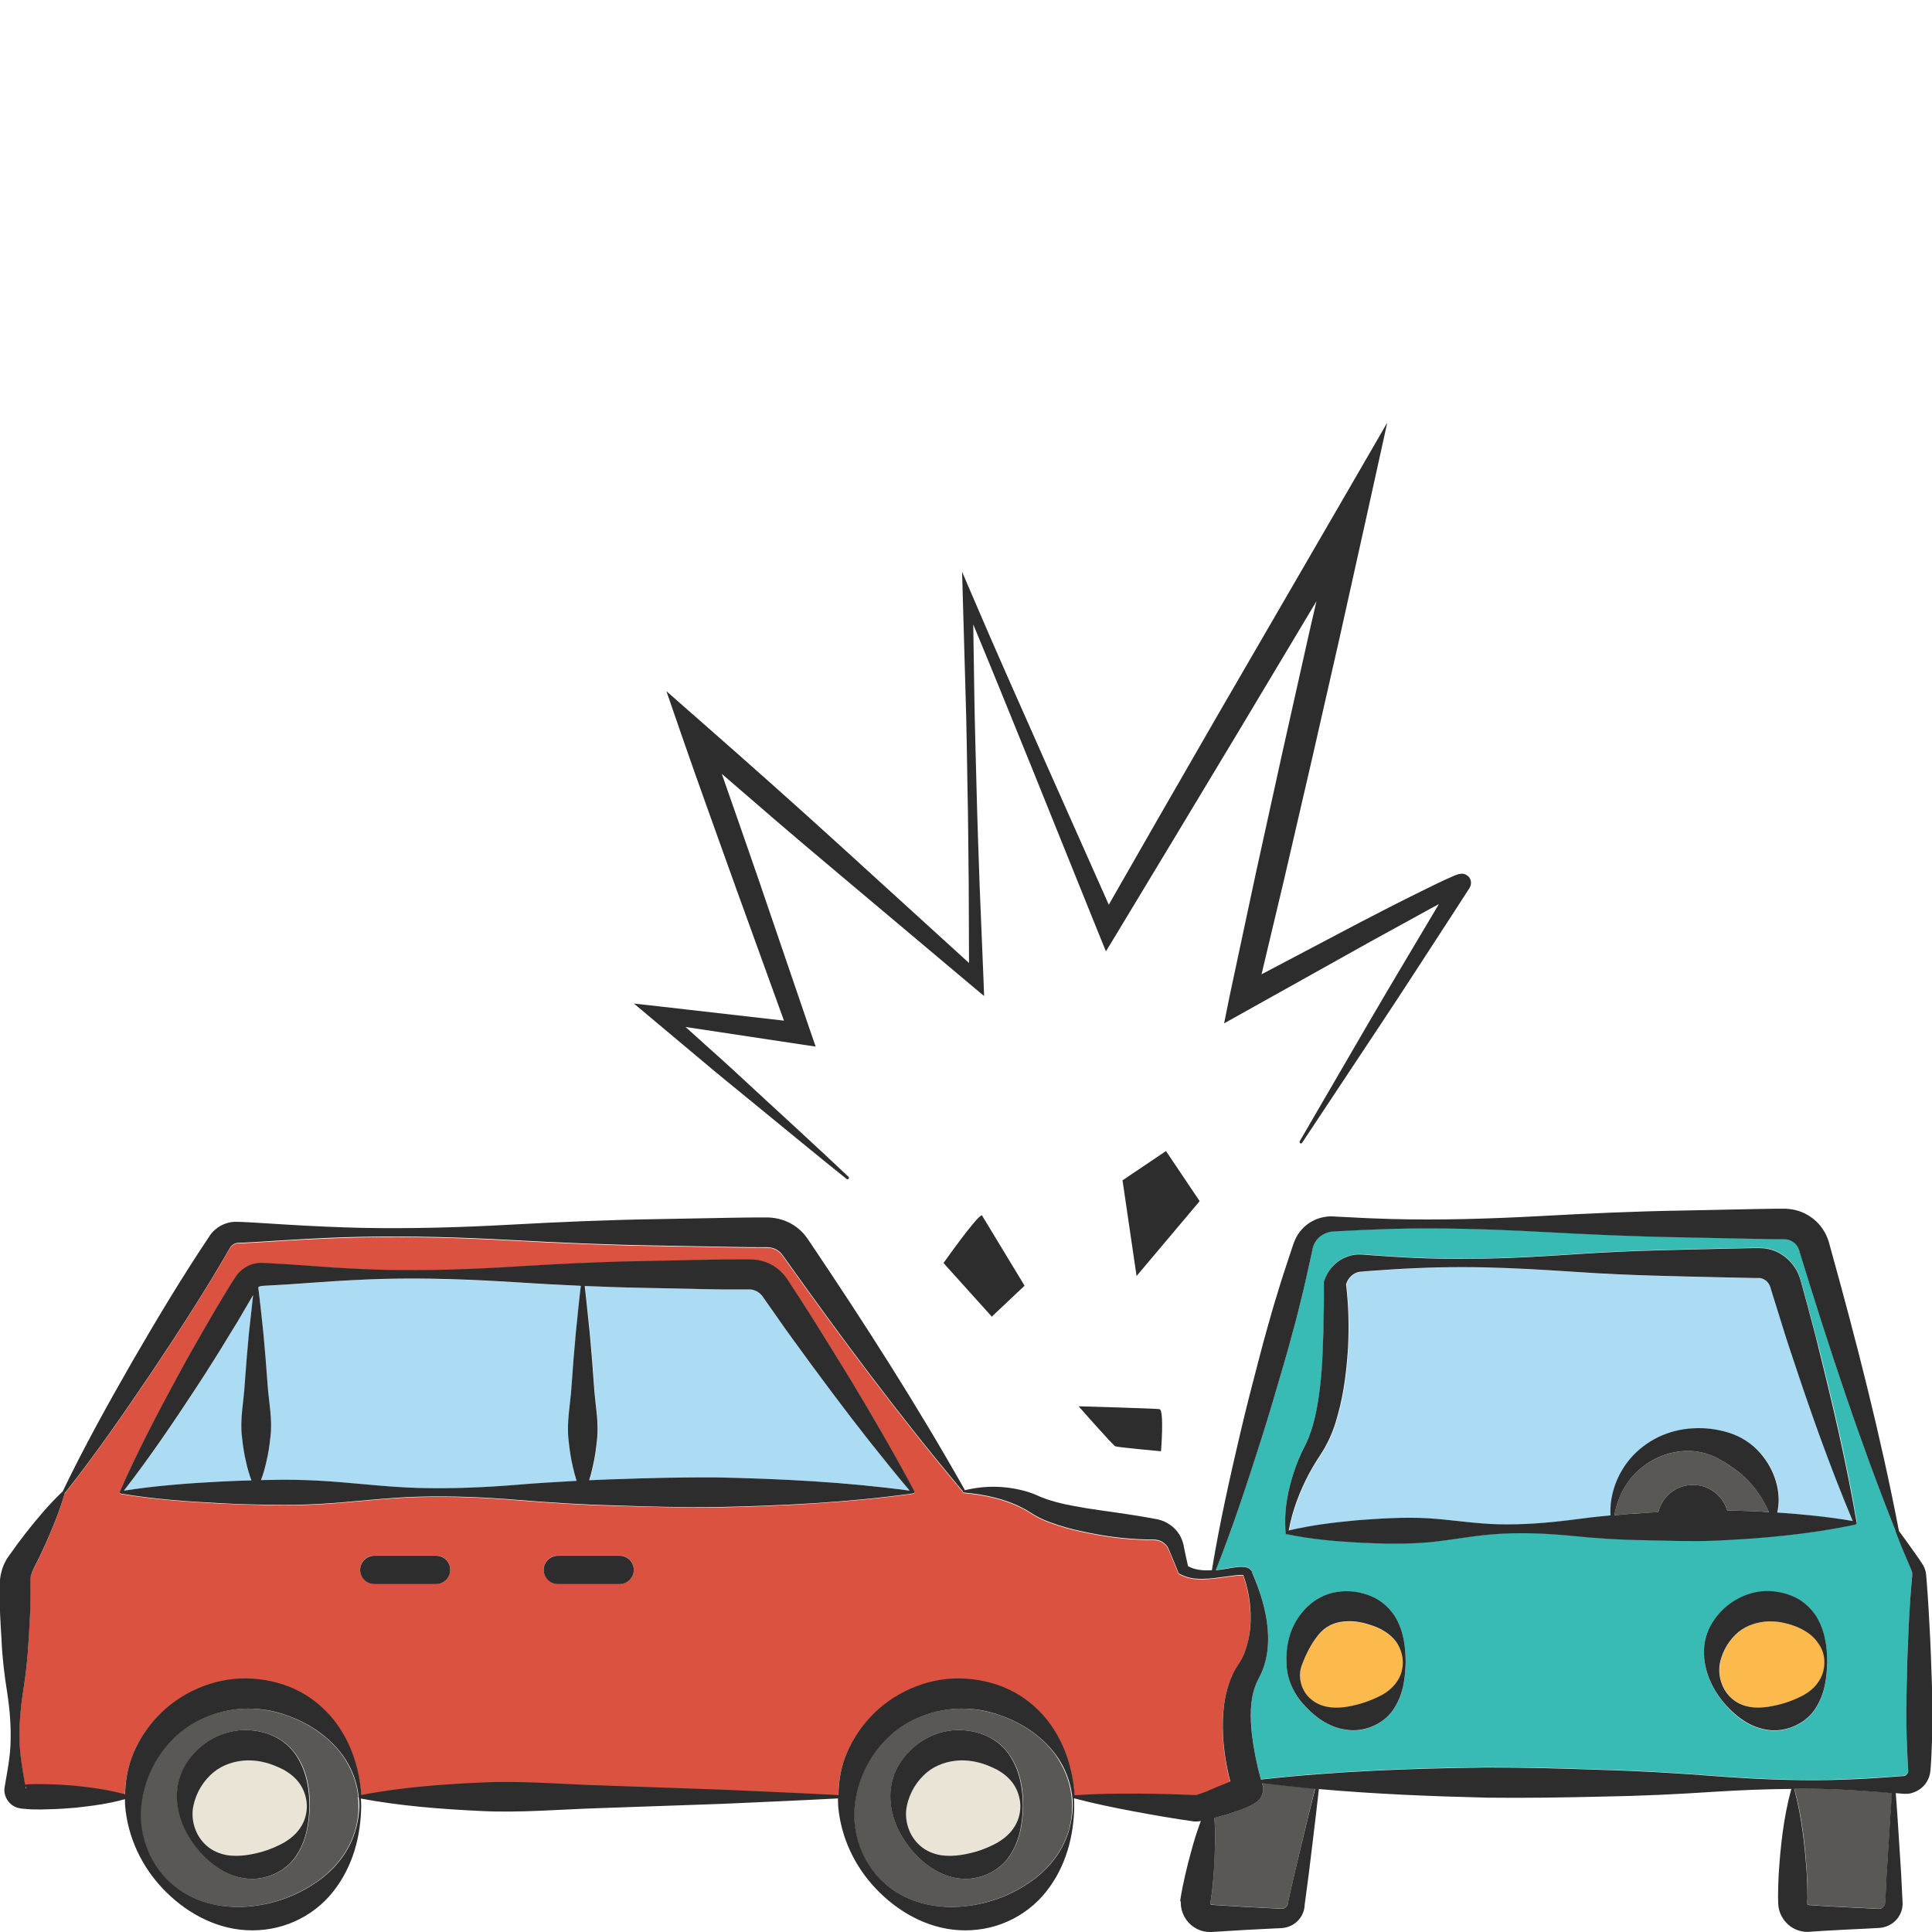 <?xml version="1.0" encoding="utf-8"?>
<!-- Generator: Adobe Illustrator 24.1.2, SVG Export Plug-In . SVG Version: 6.00 Build 0)  -->
<svg version="1.1" id="Layer_1" xmlns="http://www.w3.org/2000/svg" xmlns:xlink="http://www.w3.org/1999/xlink" x="0px" y="0px"
	 viewBox="0 0 128 128" style="enable-background:new 0 0 128 128;" xml:space="preserve">
<style type="text/css">
	.st0{fill:#ABDCF3;}
	.st1{fill:#595855;}
	.st2{fill:#D3B28D;}
	.st3{fill:#EAE4D6;}
	.st4{fill:#DB5240;}
	.st5{fill:#FCB94C;}
	.st6{fill:#38BBB5;}
	.st7{fill:#2D2D2D;}
</style>
<g>
	<path class="st0" d="M16.5,88.35c0.09-0.85,0.18-1.7,0.28-2.55c-0.15,0.26-0.3,0.51-0.45,0.77c-0.35,0.61-0.72,1.22-1.09,1.82
		c-0.74,1.21-1.49,2.4-2.26,3.59c-1.51,2.31-3.06,4.59-4.76,6.78c2.12-0.33,4.24-0.49,6.36-0.6c0.7-0.04,1.39-0.06,2.09-0.08
		c-0.15-0.4-0.26-0.8-0.35-1.19c-0.14-0.57-0.22-1.14-0.28-1.71c-0.14-1.14,0.11-2.28,0.19-3.42C16.3,90.62,16.39,89.49,16.5,88.35z
		"/>
	<path class="st0" d="M38.14,88.41c0.12-1.07,0.21-2.14,0.34-3.21c-1.51-0.07-3.01-0.15-4.52-0.25c-2.85-0.18-5.69-0.27-8.54-0.21
		c-1.42,0.04-2.85,0.11-4.27,0.22l-2.13,0.15l-1.07,0.06l-0.53,0.03c-0.11,0-0.12,0.01-0.15,0.02c-0.03,0.01-0.06,0.02-0.09,0.03
		c-0.03,0.01-0.04,0.04-0.07,0.05c0.13,1.01,0.22,2.03,0.34,3.04c0.11,1.14,0.21,2.28,0.28,3.42c0.08,1.14,0.33,2.28,0.19,3.42
		c-0.06,0.57-0.14,1.14-0.28,1.71c-0.09,0.39-0.2,0.79-0.35,1.18c0.19,0,0.38-0.01,0.57-0.01c1.09-0.03,2.19-0.01,3.28,0.05
		c2.19,0.12,4.37,0.42,6.56,0.48c2.19,0.06,4.37-0.03,6.56-0.21c1.31-0.11,2.63-0.2,3.94-0.26c-0.1-0.31-0.18-0.62-0.25-0.94
		c-0.14-0.58-0.22-1.17-0.28-1.75c-0.14-1.17,0.11-2.34,0.19-3.51C37.94,90.74,38.03,89.57,38.14,88.41z"/>
	<path class="st0" d="M52.63,88.84c-0.42-0.57-0.83-1.15-1.23-1.73l-0.61-0.87l-0.28-0.4c-0.06-0.07-0.13-0.14-0.2-0.19
		c-0.15-0.11-0.31-0.18-0.48-0.21c-0.04-0.01-0.09-0.01-0.13-0.01l-0.25,0l-0.53,0c-0.71,0-1.42,0-2.13-0.02l-4.27-0.09
		c-1.25-0.02-2.51-0.07-3.76-0.12c0.13,1.07,0.23,2.13,0.34,3.2c0.11,1.17,0.21,2.34,0.28,3.51c0.08,1.17,0.33,2.34,0.19,3.51
		c-0.06,0.58-0.14,1.17-0.28,1.75c-0.07,0.3-0.15,0.6-0.24,0.9c0.6-0.03,1.19-0.06,1.79-0.07c2.19-0.08,4.37-0.13,6.56-0.12
		c4.3,0.09,8.6,0.3,12.9,0.88c-1.78-2.12-3.49-4.29-5.14-6.5C54.29,91.13,53.45,89.99,52.63,88.84z"/>
	<path class="st1" d="M68.5,114.83c-0.73-0.55-1.53-0.94-2.35-1.22c-0.82-0.28-1.67-0.42-2.53-0.41c-1.7,0.03-3.4,0.63-4.69,1.81
		c-1.26,1.18-2.13,2.82-2.32,4.64c-0.19,1.82,0.5,3.77,1.9,5.05c0.7,0.63,1.54,1.1,2.42,1.35c0.89,0.26,1.8,0.32,2.68,0.27
		c1.76-0.13,3.43-0.74,4.89-1.82c0.72-0.55,1.38-1.25,1.83-2.09c0.46-0.83,0.71-1.79,0.7-2.76c-0.01-0.96-0.25-1.92-0.72-2.75
		C69.88,116.06,69.22,115.37,68.5,114.83z M66.92,122.92c-0.67,1.05-2.03,1.68-3.3,1.54c-1.3-0.13-2.35-0.92-3.09-1.75
		c-0.76-0.84-1.31-1.87-1.49-3.06c-0.08-0.59-0.06-1.23,0.13-1.83c0.18-0.6,0.52-1.17,0.95-1.65c0.86-0.96,2.17-1.59,3.51-1.55
		c0.66,0.02,1.32,0.17,1.91,0.47c0.59,0.29,1.07,0.75,1.41,1.27c0.69,1.07,0.84,2.23,0.84,3.29
		C67.76,120.71,67.62,121.87,66.92,122.92z"/>
	<path class="st2" d="M1.72,118.52c0.01-0.03,0.01-0.06,0.01-0.09c-0.01-0.03-0.02-0.06-0.04-0.09
		C1.7,118.41,1.71,118.51,1.72,118.52z"/>
	<path class="st3" d="M18.79,117.24c-0.83-0.43-1.62-0.64-2.43-0.62c-0.8,0.03-1.6,0.27-2.24,0.81c-0.62,0.54-1.12,1.3-1.31,2.22
		c-0.19,0.92,0.13,1.99,0.89,2.63c0.37,0.33,0.84,0.52,1.3,0.61c0.47,0.08,0.93,0.07,1.36,0c0.86-0.13,1.62-0.37,2.45-0.82
		c0.4-0.23,0.81-0.55,1.08-0.98c0.29-0.42,0.44-0.93,0.44-1.45c-0.01-0.52-0.16-1.03-0.45-1.44
		C19.6,117.78,19.19,117.47,18.79,117.24z"/>
	<path class="st3" d="M66.05,117.24c-0.83-0.43-1.62-0.64-2.43-0.62c-0.8,0.03-1.6,0.27-2.24,0.81c-0.62,0.54-1.12,1.3-1.31,2.22
		c-0.19,0.92,0.13,1.99,0.89,2.63c0.37,0.33,0.84,0.52,1.3,0.61c0.47,0.08,0.93,0.07,1.36,0c0.86-0.13,1.62-0.37,2.45-0.82
		c0.4-0.23,0.81-0.55,1.08-0.98c0.29-0.42,0.44-0.93,0.44-1.45c-0.01-0.52-0.16-1.03-0.45-1.44
		C66.86,117.78,66.46,117.47,66.05,117.24z"/>
	<path class="st2" d="M79.26,118.94c0.03,0,0.07,0,0.11,0l-0.08,0C79.27,118.94,79.27,118.94,79.26,118.94z"/>
	<path class="st4" d="M81.5,118.07c-0.26-1.01-0.43-2-0.48-3.05c-0.06-1.3,0.02-2.66,0.61-3.99c0.15-0.32,0.38-0.68,0.49-0.85
		c0.13-0.22,0.25-0.45,0.34-0.69c0.18-0.49,0.31-1.03,0.36-1.6c0.1-1.12-0.05-2.35-0.44-3.44l-0.01-0.06
		c-0.03-0.01-0.07-0.02-0.12-0.01c-0.16,0-0.34,0.02-0.52,0.04l-1.12,0.15c-0.38,0.04-0.77,0.08-1.18,0.07
		c-0.41-0.01-0.84-0.09-1.25-0.31l-0.1-0.05l-0.06-0.16l-0.39-0.95l-0.2-0.47c-0.07-0.15-0.11-0.22-0.19-0.31
		c-0.15-0.17-0.35-0.28-0.55-0.32c-0.11-0.02-0.17-0.03-0.32-0.03l-0.53-0.01c-1.4-0.04-2.79-0.23-4.18-0.54
		c-0.7-0.14-1.38-0.34-2.08-0.59c-0.35-0.13-0.69-0.27-1.04-0.48l-0.44-0.27c-0.13-0.09-0.27-0.15-0.41-0.23
		c-1.11-0.57-2.44-0.87-3.79-0.99c-0.01,0-0.02,0-0.02,0c0,0-0.01,0-0.01,0l-0.01,0c-0.05,0-0.08-0.05-0.08-0.09
		c-4.16-4.96-8.01-10.13-11.75-15.38l-0.18-0.25c-0.05-0.07-0.07-0.1-0.11-0.14c-0.07-0.08-0.16-0.15-0.25-0.21
		c-0.19-0.12-0.41-0.19-0.63-0.19c-0.77,0-1.62,0-2.42-0.02l-4.89-0.09c-3.26-0.05-6.51-0.19-9.77-0.37
		c-3.26-0.18-6.51-0.27-9.77-0.21c-1.63,0.04-3.26,0.11-4.89,0.21l-2.44,0.15l-0.61,0.03l-0.31,0.01c-0.09,0.01-0.11,0.01-0.16,0.03
		c-0.09,0.03-0.17,0.08-0.24,0.14c-0.03,0.03-0.06,0.06-0.09,0.1c-0.03,0.04-0.03,0.05-0.1,0.16c-1.62,2.8-3.38,5.52-5.18,8.21
		c-1.81,2.68-3.66,5.34-5.67,7.9c-0.01,0.01-0.03,0.02-0.04,0.02c0,0.01,0.01,0.01,0,0.02c-0.33,1.17-0.79,2.27-1.27,3.36
		c-0.24,0.54-0.5,1.07-0.77,1.6c-0.25,0.51-0.26,0.63-0.23,1.21c0.03,1.18-0.05,2.35-0.12,3.53c-0.05,1.18-0.19,2.35-0.38,3.53
		c-0.18,1.18-0.27,2.35-0.21,3.53c0.03,0.59,0.12,1.18,0.22,1.76l0.13,0.79l0.19-0.01c0.15-0.01,0.3-0.02,0.45-0.02
		c0.3-0.01,0.59,0,0.89,0.01c0.59,0.01,1.19,0.05,1.78,0.1c1.11,0.12,2.21,0.26,3.32,0.57c0.01-0.8,0.14-1.6,0.41-2.37
		c0.35-1.02,0.95-1.96,1.7-2.75c1.49-1.6,3.71-2.6,5.95-2.56c1.11,0.02,2.23,0.26,3.23,0.73c1,0.47,1.87,1.18,2.53,2.01
		c1.16,1.49,1.71,3.25,1.83,4.98c2.63-0.49,5.25-0.69,7.88-0.82c2.68-0.14,5.36,0.11,8.03,0.19l8.03,0.28
		c2.56,0.12,5.11,0.22,7.67,0.36c0.01-0.81,0.13-1.63,0.41-2.42c0.35-1.02,0.95-1.96,1.7-2.75c1.49-1.6,3.71-2.6,5.95-2.56
		c1.11,0.02,2.23,0.26,3.23,0.73c1,0.47,1.87,1.18,2.53,2.01c1.17,1.49,1.71,3.27,1.83,5c0,0,0,0,0,0c1.37-0.09,2.73-0.11,4.09-0.11
		c1.3,0.01,2.61,0.04,3.91,0.1c0,0,0,0,0.01,0l0.08-0.02l0.19-0.06l0.41-0.14l0.83-0.31C80.98,118.29,81.25,118.18,81.5,118.07z
		 M28.88,104.94h-4.07c-0.52,0-0.95-0.42-0.95-0.94c0-0.52,0.42-0.94,0.95-0.94h4.07c0.52,0,0.95,0.42,0.95,0.94
		C29.83,104.52,29.41,104.94,28.88,104.94z M41.04,104.94h-4.07c-0.52,0-0.95-0.42-0.95-0.94c0-0.52,0.42-0.94,0.95-0.94h4.07
		c0.52,0,0.95,0.42,0.95,0.94C41.99,104.52,41.57,104.94,41.04,104.94z M60.57,98.93c-0.01,0.01-0.01,0.02-0.02,0.03c0,0,0,0,0,0
		c0,0-0.01,0-0.01,0c-0.01,0.01-0.02,0.01-0.03,0.01c-4.37,0.6-8.75,0.82-13.12,0.91c-2.19,0.01-4.37-0.04-6.56-0.11
		c-2.19-0.05-4.37-0.19-6.56-0.37c-2.19-0.18-4.37-0.27-6.56-0.21c-2.19,0.06-4.37,0.36-6.56,0.48c-1.09,0.06-2.19,0.08-3.28,0.05
		c-1.09-0.02-2.19-0.05-3.28-0.1c-2.19-0.12-4.37-0.27-6.56-0.63c-0.01,0-0.01-0.01-0.02-0.01c-0.01,0-0.03,0-0.04-0.01
		c-0.04-0.03-0.05-0.07-0.03-0.11c1.14-2.61,2.45-5.11,3.8-7.6c0.67-1.24,1.37-2.47,2.08-3.69c0.35-0.62,0.71-1.22,1.08-1.82
		c0.19-0.3,0.36-0.61,0.56-0.9l0.16-0.25c0.08-0.12,0.17-0.23,0.28-0.33c0.21-0.2,0.46-0.36,0.74-0.46c0.14-0.05,0.28-0.08,0.43-0.1
		c0.14-0.02,0.32-0.02,0.38-0.01l0.53,0.03l1.07,0.06l2.13,0.15c1.42,0.1,2.85,0.18,4.27,0.22c2.85,0.07,5.69-0.03,8.54-0.21
		c2.85-0.19,5.69-0.32,8.54-0.37l4.27-0.09c0.71-0.02,1.42-0.02,2.13-0.02l0.53,0l0.29,0c0.13,0,0.27,0.01,0.4,0.03
		c0.53,0.08,1.04,0.3,1.44,0.64c0.2,0.17,0.38,0.36,0.53,0.57l0.17,0.26l0.14,0.22L53,86.06c0.39,0.59,0.77,1.19,1.14,1.79
		c0.76,1.19,1.5,2.4,2.23,3.61c1.47,2.42,2.88,4.87,4.21,7.38C60.6,98.87,60.59,98.9,60.57,98.93z"/>
	<path class="st5" d="M91.51,107.97c-0.37-0.2-0.75-0.32-1.11-0.41c-0.36-0.1-0.71-0.14-1.07-0.13c-0.7,0.02-1.3,0.19-1.83,0.73
		c-0.5,0.53-0.94,1.31-1.24,2.16c-0.31,0.77-0.05,1.77,0.65,2.32c0.7,0.58,1.68,0.58,2.43,0.44c0.76-0.14,1.43-0.36,2.19-0.75
		c0.37-0.2,0.74-0.49,1-0.87c0.27-0.38,0.41-0.85,0.41-1.31c-0.01-0.47-0.15-0.94-0.42-1.31C92.26,108.44,91.88,108.17,91.51,107.97
		z"/>
	<path class="st6" d="M126.3,103.22c-0.24-0.58-0.48-1.17-0.71-1.76c-0.01-0.02,0-0.03,0-0.05c-2.38-5.97-4.38-12.04-6.26-18.15
		l-0.09-0.29c-0.03-0.09-0.06-0.22-0.07-0.23c-0.03-0.08-0.08-0.18-0.14-0.26c-0.12-0.16-0.3-0.29-0.5-0.35
		c-0.1-0.03-0.2-0.05-0.31-0.05l-0.58,0l-1.22-0.02l-4.86-0.1c-3.24-0.05-6.49-0.2-9.73-0.38c-3.24-0.17-6.49-0.27-9.73-0.18
		c-0.81,0.03-1.62,0.05-2.43,0.1l-1.22,0.06c-0.38,0.01-0.63,0.11-0.89,0.27c-0.25,0.17-0.43,0.4-0.53,0.66
		c-0.03,0.07-0.04,0.12-0.06,0.19l-0.06,0.3l-0.13,0.59c-0.18,0.78-0.34,1.57-0.54,2.35c-0.19,0.78-0.38,1.56-0.6,2.33
		c-0.2,0.78-0.42,1.55-0.65,2.32c-0.44,1.54-0.9,3.08-1.38,4.61c-0.94,2.96-1.91,5.92-3.06,8.83c0.36-0.03,0.72-0.1,1.09-0.16
		c0.19-0.03,0.38-0.06,0.6-0.06c0.11,0,0.23,0,0.39,0.05c0.07,0.02,0.18,0.08,0.26,0.18c0.05,0.07,0.08,0.14,0.09,0.21
		c0.5,1.16,0.89,2.36,1.01,3.66c0.05,0.65,0.04,1.34-0.12,2.01c-0.08,0.34-0.19,0.68-0.34,1c-0.19,0.37-0.27,0.52-0.36,0.77
		c-0.34,0.94-0.34,2.08-0.23,3.2c0.12,1,0.33,2.05,0.6,3.01c5-0.56,10-0.74,15-0.8c2.53,0,5.06,0.07,7.59,0.16
		c2.53,0.07,5.06,0.22,7.59,0.42c2.53,0.19,5.06,0.3,7.59,0.25c1.27-0.03,2.53-0.1,3.8-0.19l0.95-0.07c0.1-0.01,0.1-0.01,0.14-0.02
		c0.03-0.01,0.06-0.03,0.08-0.04c0.05-0.03,0.09-0.08,0.11-0.13c0.03-0.05,0.04-0.1,0.04-0.15c0-0.02,0-0.05-0.01-0.07l-0.01-0.23
		c-0.02-0.31-0.04-0.63-0.05-0.94c-0.06-1.25-0.07-2.51-0.05-3.76c0.02-1.25,0.05-2.51,0.11-3.76c0.06-1.25,0.13-2.51,0.23-3.76
		l0.04-0.45c0.01-0.1,0-0.2-0.03-0.3C126.57,103.82,126.42,103.49,126.3,103.22z M92.39,113.15c-0.6,0.99-1.84,1.6-3.02,1.48
		c-1.19-0.11-2.17-0.81-2.88-1.56c-0.72-0.76-1.24-1.75-1.26-2.89c-0.03-1.05,0.17-2.16,0.88-3.14c0.34-0.49,0.82-0.93,1.41-1.22
		c0.58-0.3,1.24-0.42,1.85-0.39c0.61,0.03,1.22,0.18,1.76,0.47c0.54,0.28,0.97,0.72,1.28,1.21c0.61,1,0.71,2.07,0.72,3.04
		C93.1,111.1,93.01,112.16,92.39,113.15z M120.29,113.19c-0.62,0.99-1.89,1.59-3.08,1.45c-1.22-0.13-2.19-0.88-2.87-1.66
		c-0.7-0.79-1.22-1.73-1.4-2.84c-0.08-0.55-0.07-1.15,0.1-1.71c0.17-0.57,0.48-1.09,0.88-1.54c0.8-0.9,2.03-1.5,3.29-1.46
		c0.62,0.02,1.24,0.17,1.79,0.45c0.55,0.28,1,0.71,1.31,1.2c0.63,1.01,0.74,2.09,0.75,3.07
		C121.04,111.11,120.93,112.19,120.29,113.19z M122.94,100.98C122.94,100.98,122.94,100.98,122.94,100.98
		c-0.01,0-0.01,0.01-0.01,0.01c-3.13,0.66-6.26,0.92-9.4,1.07c-1.57,0.06-3.14,0.01-4.71-0.04c-1.57-0.02-3.14-0.14-4.72-0.29
		c-1.57-0.15-3.14-0.22-4.71-0.13c-1.57,0.08-3.13,0.41-4.7,0.56c-1.57,0.14-3.14,0.1-4.71,0.02c-1.56-0.09-3.12-0.22-4.68-0.55
		c-0.01,0-0.02,0.01-0.03,0.01c-0.04-0.01-0.07-0.04-0.08-0.08c-0.15-1.46,0.13-2.94,0.64-4.33c0.12-0.35,0.27-0.69,0.42-1.03
		l0.25-0.5c0.07-0.15,0.14-0.28,0.2-0.44c0.24-0.6,0.4-1.25,0.54-1.91c0.25-1.33,0.37-2.71,0.41-4.1c0.02-0.69,0.05-1.39,0.05-2.09
		c0.02-0.69,0.01-1.4,0.02-2.08l0-0.19l0.03-0.08c0.22-0.64,0.69-1.2,1.31-1.49c0.31-0.14,0.65-0.23,0.98-0.23
		c0.19,0,0.28,0.01,0.41,0.02l0.37,0.03c1,0.07,1.99,0.14,2.99,0.18c1.99,0.09,3.98,0.09,5.97,0.01c1.99-0.07,3.98-0.22,5.97-0.34
		c1.99-0.12,3.98-0.17,5.97-0.22l2.99-0.07l1.49-0.03l0.37,0c0.2,0,0.4,0.02,0.59,0.06c0.39,0.08,0.75,0.25,1.06,0.48
		c0.31,0.23,0.57,0.52,0.76,0.84c0.2,0.31,0.32,0.73,0.37,0.92l0.39,1.43c0.26,0.95,0.52,1.9,0.76,2.86
		c0.97,3.83,1.87,7.68,2.53,11.59C123.03,100.92,122.99,100.97,122.94,100.98z"/>
	<path class="st0" d="M117.84,86.96l-0.44-1.41c-0.09-0.29-0.1-0.35-0.17-0.46c-0.06-0.1-0.14-0.19-0.23-0.26
		c-0.09-0.07-0.19-0.11-0.29-0.13c-0.05-0.01-0.1-0.01-0.15-0.02l-0.37,0l-1.49-0.03l-2.99-0.07c-1.99-0.05-3.98-0.1-5.97-0.22
		c-1.99-0.12-3.98-0.27-5.97-0.34c-1.99-0.07-3.98-0.08-5.97,0.01c-1,0.04-1.99,0.11-2.99,0.18l-0.37,0.03
		c-0.12,0.01-0.27,0.02-0.33,0.03c-0.16,0.03-0.31,0.09-0.44,0.18c-0.22,0.16-0.38,0.38-0.46,0.64c0.17,1.42,0.2,2.82,0.13,4.23
		c-0.1,1.45-0.25,2.91-0.66,4.36c-0.19,0.72-0.45,1.44-0.82,2.13c-0.09,0.17-0.2,0.34-0.3,0.51l-0.28,0.43
		c-0.18,0.29-0.36,0.58-0.52,0.89c-0.62,1.17-1.11,2.44-1.35,3.77c1.51-0.36,3.03-0.54,4.55-0.68c1.57-0.13,3.14-0.23,4.71-0.13
		c1.57,0.09,3.15,0.37,4.72,0.4c1.57,0.03,3.14-0.09,4.71-0.29c0.88-0.12,1.75-0.22,2.63-0.3c-0.07-1.33,0.41-2.73,1.34-3.8
		c0.5-0.57,1.13-1.05,1.83-1.39c0.71-0.34,1.49-0.53,2.29-0.58c0.8-0.05,1.62,0.05,2.41,0.3c0.78,0.26,1.5,0.73,2.05,1.34
		c0.97,1.09,1.42,2.61,1.13,3.94c1.67,0.11,3.35,0.29,5.03,0.57c-1.52-3.62-2.81-7.3-4.04-11C118.42,88.85,118.14,87.9,117.84,86.96
		z"/>
	<path class="st1" d="M83.64,118.22l0.05,0.17l0,0.14c0,0.17-0.05,0.35-0.13,0.5c-0.05,0.08-0.08,0.12-0.13,0.18l-0.07,0.08
		l-0.04,0.03l-0.08,0.06c-0.09,0.07-0.15,0.11-0.21,0.14c-0.11,0.07-0.2,0.11-0.29,0.15c-0.17,0.08-0.33,0.14-0.48,0.2
		c-0.31,0.12-0.61,0.22-0.92,0.31c-0.29,0.09-0.58,0.18-0.88,0.25c0.01,0.2,0.02,0.4,0.03,0.6c0.02,0.58,0.01,1.16-0.01,1.74
		c-0.02,0.58-0.06,1.15-0.1,1.73c-0.04,0.54-0.11,1.08-0.19,1.61c0,0.01,0,0.01,0,0.02c0.01,0.02,0.02,0.03,0.03,0.04
		c-0.05,0.01,0.22,0.03,0.36,0.04l1.97,0.12l1.97,0.1c0.41,0.02,0.45,0.04,0.59-0.03c0.12-0.06,0.21-0.19,0.23-0.34l0.01-0.1
		c0.3-1.34,0.61-2.67,0.93-4c0.28-1.16,0.56-2.31,0.84-3.47c-1.17-0.11-2.35-0.23-3.52-0.38C83.62,118.16,83.63,118.19,83.64,118.22
		z"/>
	<path class="st1" d="M115.29,97.6c-0.45-0.36-0.92-0.68-1.43-0.95c-0.51-0.28-1.09-0.46-1.69-0.51c-1.2-0.08-2.47,0.31-3.45,1.13
		c-0.93,0.75-1.56,1.87-1.76,3.12c0.61-0.05,1.21-0.11,1.82-0.14c0.36-0.02,0.73-0.04,1.09-0.07c0.25-1.03,1.18-1.8,2.3-1.8
		c1.08,0,1.98,0.72,2.26,1.69c0.92,0.02,1.84,0.05,2.77,0.1C116.7,99.08,116.07,98.23,115.29,97.6z"/>
	<path class="st1" d="M121.31,118.53c-0.81-0.03-1.62-0.03-2.43-0.03c0.52,1.9,0.72,3.81,0.84,5.71c0.02,0.48,0.04,0.96,0.04,1.44
		l-0.01,0.36c0,0.09,0,0.05,0,0.06l0,0.01c0,0.01-0.01,0.04,0.01,0.06c0,0.01,0.01,0.03,0.02,0.04c0.02,0.01-0.01,0.02,0.16,0.03
		l0.73,0.05l1.45,0.08l1.45,0.07l0.73,0.04c0.15,0.01,0.17,0.01,0.22,0.01c0.05,0,0.09-0.02,0.14-0.04
		c0.09-0.04,0.17-0.12,0.21-0.22c0.02-0.06,0.03-0.07,0.04-0.19l0.02-0.36l0.07-1.44c0.12-1.81,0.22-3.62,0.36-5.43l-0.24-0.02
		C123.84,118.66,122.58,118.58,121.31,118.53z"/>
	<path class="st1" d="M23.71,119.02c0-0.01,0.02-0.01,0.02-0.02c-0.09-0.74-0.31-1.46-0.67-2.1c-0.45-0.84-1.11-1.53-1.84-2.07
		c-0.73-0.55-1.53-0.94-2.35-1.22c-0.82-0.28-1.67-0.42-2.53-0.41c-1.7,0.03-3.4,0.63-4.69,1.81c-1.26,1.18-2.13,2.82-2.32,4.64
		c-0.19,1.82,0.5,3.77,1.9,5.05c0.7,0.63,1.54,1.1,2.42,1.35c0.89,0.26,1.8,0.32,2.68,0.27c1.76-0.13,3.43-0.74,4.89-1.82
		c0.72-0.55,1.38-1.25,1.83-2.09c0.46-0.83,0.71-1.79,0.7-2.76c0-0.18-0.02-0.36-0.04-0.55C23.72,119.08,23.71,119.06,23.71,119.02z
		 M19.66,122.92c-0.67,1.05-2.03,1.68-3.3,1.54c-1.3-0.13-2.35-0.92-3.09-1.75c-0.76-0.84-1.31-1.87-1.49-3.06
		c-0.08-0.59-0.06-1.23,0.13-1.83c0.18-0.6,0.52-1.17,0.95-1.65c0.86-0.96,2.17-1.59,3.51-1.55c0.66,0.02,1.32,0.17,1.91,0.47
		c0.59,0.29,1.07,0.75,1.41,1.27c0.69,1.07,0.84,2.23,0.84,3.29C20.49,120.71,20.35,121.87,19.66,122.92z"/>
	<path class="st5" d="M119.42,107.95c-0.38-0.2-0.76-0.31-1.12-0.41c-0.36-0.09-0.72-0.14-1.09-0.12c-0.72,0.03-1.43,0.23-2.02,0.71
		c-0.56,0.49-1.03,1.16-1.21,2c-0.19,0.84,0.1,1.83,0.8,2.42c0.34,0.3,0.78,0.47,1.2,0.54c0.43,0.07,0.85,0.04,1.24-0.02
		c0.78-0.13,1.46-0.34,2.23-0.73c0.37-0.2,0.75-0.49,1.02-0.88c0.27-0.38,0.42-0.86,0.42-1.33c-0.01-0.47-0.16-0.95-0.43-1.32
		C120.18,108.42,119.8,108.14,119.42,107.95z"/>
	<path class="st7" d="M56.38,91.45c-0.73-1.21-1.48-2.41-2.23-3.61c-0.37-0.6-0.75-1.19-1.14-1.79l-0.58-0.89l-0.14-0.22l-0.17-0.26
		c-0.15-0.21-0.33-0.4-0.53-0.57c-0.4-0.34-0.91-0.56-1.44-0.64c-0.13-0.02-0.27-0.03-0.4-0.03l-0.29,0l-0.53,0
		c-0.71,0-1.42,0-2.13,0.02l-4.27,0.09c-2.85,0.05-5.69,0.19-8.54,0.37c-2.85,0.18-5.69,0.27-8.54,0.21
		c-1.42-0.04-2.85-0.11-4.27-0.22l-2.13-0.15l-1.07-0.06l-0.53-0.03c-0.06-0.01-0.24-0.01-0.38,0.01c-0.15,0.02-0.29,0.05-0.43,0.1
		c-0.28,0.1-0.53,0.26-0.74,0.46c-0.11,0.1-0.2,0.21-0.28,0.33l-0.16,0.25c-0.2,0.29-0.37,0.6-0.56,0.9
		c-0.37,0.6-0.73,1.21-1.08,1.82c-0.71,1.22-1.41,2.45-2.08,3.69c-1.35,2.49-2.66,4.99-3.8,7.6c-0.02,0.04-0.01,0.09,0.03,0.11
		c0.01,0.01,0.03,0.01,0.04,0.01c0.01,0,0.01,0.01,0.02,0.01c2.19,0.36,4.37,0.52,6.56,0.63c1.09,0.06,2.19,0.09,3.28,0.1
		c1.09,0.03,2.19,0.01,3.28-0.05c2.19-0.12,4.37-0.42,6.56-0.48c2.19-0.06,4.37,0.03,6.56,0.21c2.19,0.18,4.37,0.32,6.56,0.37
		c2.19,0.08,4.37,0.13,6.56,0.11c4.37-0.09,8.75-0.3,13.12-0.91c0.01,0,0.02-0.01,0.03-0.01c0,0,0.01,0,0.01,0c0,0,0,0,0,0
		c0.01-0.01,0.01-0.02,0.02-0.03c0.02-0.03,0.03-0.06,0.01-0.1C59.26,96.32,57.84,93.87,56.38,91.45z M16.03,95.18
		c0.06,0.57,0.14,1.14,0.28,1.71c0.09,0.4,0.2,0.8,0.35,1.19c-0.7,0.02-1.39,0.04-2.09,0.08c-2.12,0.11-4.24,0.27-6.36,0.6
		c1.7-2.19,3.25-4.48,4.76-6.78c0.77-1.18,1.53-2.38,2.26-3.59c0.38-0.6,0.74-1.21,1.09-1.82c0.15-0.26,0.3-0.51,0.45-0.77
		c-0.1,0.85-0.18,1.7-0.28,2.55c-0.11,1.14-0.2,2.28-0.28,3.42C16.14,92.9,15.89,94.04,16.03,95.18z M37.67,95.42
		c0.06,0.58,0.14,1.17,0.28,1.75c0.07,0.31,0.15,0.62,0.25,0.94c-1.31,0.07-2.63,0.15-3.94,0.26c-2.19,0.18-4.37,0.27-6.56,0.21
		c-2.19-0.06-4.37-0.36-6.56-0.48c-1.09-0.06-2.19-0.08-3.28-0.05c-0.19,0-0.38,0.01-0.57,0.01c0.15-0.39,0.26-0.79,0.35-1.18
		c0.14-0.57,0.22-1.14,0.28-1.71c0.14-1.14-0.11-2.28-0.19-3.42c-0.08-1.14-0.17-2.28-0.28-3.42c-0.11-1.01-0.21-2.03-0.34-3.04
		c0.02-0.02,0.04-0.04,0.07-0.05c0.03-0.01,0.06-0.03,0.09-0.03c0.04-0.01,0.04-0.01,0.15-0.02l0.53-0.03l1.07-0.06l2.13-0.15
		c1.42-0.1,2.85-0.18,4.27-0.22c2.85-0.07,5.69,0.03,8.54,0.21c1.51,0.1,3.01,0.18,4.52,0.25c-0.13,1.07-0.23,2.14-0.34,3.21
		c-0.11,1.17-0.2,2.34-0.28,3.51C37.78,93.08,37.53,94.25,37.67,95.42z M47.38,97.88c-2.19-0.01-4.37,0.04-6.56,0.12
		c-0.6,0.01-1.19,0.05-1.79,0.07c0.1-0.3,0.17-0.6,0.24-0.9c0.14-0.58,0.22-1.17,0.28-1.75c0.14-1.17-0.11-2.34-0.19-3.51
		c-0.08-1.17-0.17-2.34-0.28-3.51c-0.12-1.07-0.21-2.13-0.34-3.2c1.25,0.05,2.51,0.1,3.76,0.12l4.27,0.09
		c0.71,0.02,1.42,0.02,2.13,0.02l0.53,0l0.25,0c0.04,0,0.09,0,0.13,0.01c0.17,0.03,0.34,0.1,0.48,0.21c0.07,0.05,0.14,0.12,0.2,0.19
		l0.28,0.4l0.61,0.87c0.4,0.58,0.81,1.16,1.23,1.73c0.83,1.15,1.67,2.29,2.52,3.42c1.65,2.21,3.36,4.38,5.14,6.5
		C55.98,98.18,51.68,97.97,47.38,97.88z"/>
	<path class="st7" d="M18.26,115.09c-0.58-0.3-1.25-0.45-1.91-0.47c-1.34-0.04-2.65,0.59-3.51,1.55c-0.43,0.48-0.77,1.04-0.95,1.65
		c-0.19,0.6-0.21,1.24-0.13,1.83c0.18,1.19,0.74,2.22,1.49,3.06c0.74,0.83,1.8,1.62,3.09,1.75c1.28,0.14,2.63-0.49,3.3-1.54
		c0.69-1.05,0.83-2.21,0.86-3.27c-0.01-1.06-0.16-2.22-0.84-3.29C19.33,115.84,18.85,115.39,18.26,115.09z M20.33,119.65
		c0,0.52-0.15,1.03-0.44,1.45c-0.28,0.43-0.68,0.74-1.08,0.98c-0.83,0.45-1.59,0.69-2.45,0.82c-0.43,0.06-0.89,0.08-1.36,0
		c-0.46-0.09-0.93-0.28-1.3-0.61c-0.76-0.65-1.08-1.72-0.89-2.63c0.19-0.93,0.68-1.68,1.31-2.22c0.65-0.54,1.45-0.78,2.24-0.81
		c0.81-0.02,1.6,0.19,2.43,0.62c0.41,0.23,0.81,0.54,1.09,0.96C20.16,118.62,20.32,119.14,20.33,119.65z"/>
	<path class="st7" d="M65.53,115.09c-0.58-0.3-1.25-0.45-1.91-0.47c-1.34-0.04-2.65,0.59-3.51,1.55c-0.43,0.48-0.77,1.04-0.95,1.65
		c-0.19,0.6-0.21,1.24-0.13,1.83c0.18,1.19,0.74,2.22,1.49,3.06c0.74,0.83,1.8,1.62,3.09,1.75c1.28,0.14,2.63-0.49,3.3-1.54
		c0.69-1.05,0.83-2.21,0.86-3.27c-0.01-1.06-0.16-2.22-0.84-3.29C66.6,115.84,66.12,115.39,65.53,115.09z M67.6,119.65
		c0,0.52-0.15,1.03-0.44,1.45c-0.28,0.43-0.68,0.74-1.08,0.98c-0.83,0.45-1.59,0.69-2.45,0.82c-0.43,0.06-0.89,0.08-1.36,0
		c-0.46-0.09-0.93-0.28-1.3-0.61c-0.76-0.65-1.08-1.72-0.89-2.63c0.19-0.93,0.68-1.68,1.31-2.22c0.65-0.54,1.45-0.78,2.24-0.81
		c0.81-0.02,1.6,0.19,2.43,0.62c0.41,0.23,0.81,0.54,1.09,0.96C67.43,118.62,67.59,119.14,67.6,119.65z"/>
	<path class="st7" d="M28.88,103.07h-4.07c-0.52,0-0.95,0.42-0.95,0.94c0,0.52,0.42,0.94,0.95,0.94h4.07c0.52,0,0.95-0.42,0.95-0.94
		C29.83,103.49,29.41,103.07,28.88,103.07z"/>
	<path class="st7" d="M41.04,103.07h-4.07c-0.52,0-0.95,0.42-0.95,0.94c0,0.52,0.42,0.94,0.95,0.94h4.07c0.52,0,0.95-0.42,0.95-0.94
		C41.99,103.49,41.57,103.07,41.04,103.07z"/>
	<path class="st7" d="M127.88,108.57c-0.06-1.25-0.13-2.51-0.23-3.76l-0.04-0.49c-0.02-0.22-0.09-0.42-0.19-0.61
		c-0.2-0.32-0.36-0.54-0.55-0.81c-0.34-0.49-0.7-0.98-1.06-1.47c-1.22-6.34-2.82-12.57-4.54-18.76l-0.08-0.29
		c-0.03-0.1-0.04-0.17-0.11-0.34c-0.11-0.29-0.26-0.55-0.45-0.79c-0.37-0.48-0.89-0.83-1.46-1.02c-0.29-0.09-0.59-0.14-0.89-0.15
		l-0.64,0l-1.22,0.02l-4.86,0.1c-3.24,0.05-6.49,0.2-9.73,0.38c-3.24,0.17-6.49,0.27-9.73,0.18c-0.81-0.03-1.62-0.05-2.43-0.1
		l-1.22-0.06c-0.43-0.05-1,0.04-1.44,0.27c-0.46,0.23-0.85,0.6-1.11,1.07c-0.06,0.11-0.12,0.25-0.17,0.37l-0.1,0.29l-0.19,0.57
		c-0.25,0.76-0.51,1.53-0.74,2.3c-0.24,0.77-0.47,1.54-0.68,2.31c-0.22,0.77-0.43,1.55-0.63,2.33c-0.41,1.55-0.81,3.11-1.18,4.68
		c-0.72,3.06-1.41,6.13-1.92,9.24c-0.58,0.04-1.16-0.02-1.58-0.27l-0.19-0.86l-0.1-0.5c-0.03-0.17-0.12-0.43-0.22-0.62
		c-0.22-0.41-0.58-0.75-1.03-0.96c-0.21-0.1-0.49-0.17-0.69-0.2l-0.5-0.09c-1.34-0.24-2.69-0.4-4.02-0.61
		c-0.66-0.12-1.32-0.22-1.94-0.39c-0.3-0.09-0.61-0.17-0.88-0.28c-0.12-0.04-0.3-0.12-0.48-0.2c-0.17-0.08-0.35-0.14-0.53-0.2
		c-1.41-0.43-2.85-0.45-4.2-0.12c-3.17-5.63-6.65-11.05-10.25-16.4l-0.17-0.25c-0.07-0.1-0.17-0.23-0.26-0.34
		c-0.2-0.22-0.42-0.41-0.67-0.57c-0.5-0.32-1.09-0.49-1.68-0.51c-0.86,0-1.64,0-2.47,0.02l-4.89,0.09
		c-3.26,0.05-6.51,0.19-9.77,0.37c-3.26,0.18-6.51,0.27-9.77,0.21c-1.63-0.04-3.26-0.11-4.89-0.21l-2.44-0.15l-0.61-0.03l-0.31-0.01
		c-0.11-0.01-0.3,0-0.44,0.02c-0.31,0.05-0.61,0.17-0.87,0.35c-0.13,0.09-0.25,0.2-0.36,0.31c-0.1,0.11-0.21,0.27-0.25,0.34
		c-1.8,2.69-3.46,5.46-5.08,8.26c-1.61,2.81-3.18,5.63-4.59,8.57c0,0.01,0,0.02,0,0.03c-0.01,0-0.03,0-0.04,0.01
		c-0.89,0.85-1.65,1.76-2.39,2.7c-0.37,0.47-0.72,0.94-1.06,1.43l-0.13,0.18c-0.06,0.08-0.11,0.17-0.16,0.26
		c-0.1,0.18-0.18,0.37-0.24,0.57c-0.06,0.2-0.11,0.4-0.13,0.6c-0.01,0.1-0.02,0.21-0.02,0.3l-0.01,0.22
		c-0.03,1.18,0.05,2.35,0.12,3.53c0.05,1.18,0.19,2.35,0.38,3.53c0.18,1.18,0.27,2.35,0.21,3.53c-0.03,0.59-0.12,1.18-0.22,1.76
		l-0.15,0.88c-0.01,0.09-0.03,0.12-0.03,0.25c0,0.17,0.03,0.35,0.11,0.51c0.14,0.33,0.44,0.6,0.81,0.69
		c0.09,0.03,0.18,0.04,0.28,0.05l0.13,0.01l0.22,0.02c0.15,0.01,0.3,0.02,0.45,0.02c0.3,0.01,0.59,0,0.89-0.01
		c0.59-0.01,1.19-0.05,1.78-0.1c1.11-0.12,2.22-0.26,3.32-0.57c0,0.15,0,0.3,0.01,0.45c0.18,2.09,1.1,4.01,2.5,5.48
		c1.38,1.46,3.33,2.63,5.53,2.75c1.09,0.06,2.2-0.13,3.2-0.58c1-0.44,1.88-1.13,2.54-1.96c1.34-1.68,1.85-3.74,1.87-5.69
		c0-0.16-0.01-0.33-0.02-0.49c2.62,0.49,5.25,0.69,7.87,0.82c2.68,0.14,5.36-0.11,8.03-0.19l8.03-0.28
		c2.56-0.12,5.12-0.22,7.68-0.36c0,0.17,0,0.33,0.01,0.5c0.18,2.09,1.1,4.01,2.5,5.48c1.38,1.46,3.33,2.63,5.53,2.75
		c1.09,0.06,2.2-0.13,3.2-0.58c1-0.44,1.88-1.13,2.54-1.96c1.34-1.68,1.85-3.74,1.87-5.69c0-0.17-0.01-0.34-0.02-0.51
		c1.32,0.35,2.64,0.62,3.97,0.87c1.33,0.25,2.67,0.48,4.01,0.67l0.03,0h0.06c0.09,0,0.18-0.01,0.2-0.01l0.1-0.02l0.04-0.01
		c-0.03,0.08-0.06,0.16-0.09,0.25c-0.2,0.55-0.37,1.1-0.52,1.66c-0.16,0.56-0.3,1.12-0.43,1.68c-0.13,0.56-0.24,1.12-0.33,1.69
		L78.23,126l0,0.07c0,0.63,0.34,1.26,0.86,1.6c0.26,0.18,0.56,0.29,0.87,0.32c0.37,0.03,0.43-0.01,0.62-0.01l1.97-0.12l1.97-0.1
		c0.18-0.01,0.28,0,0.58-0.04c0.26-0.05,0.51-0.15,0.71-0.31c0.39-0.29,0.62-0.76,0.63-1.23c0.19-1.36,0.36-2.72,0.52-4.08
		c0.14-1.19,0.29-2.38,0.42-3.57c3.72,0.33,7.43,0.48,11.15,0.57c2.53,0.03,5.06-0.01,7.59-0.07c2.53-0.04,5.06-0.16,7.6-0.33
		c1.65-0.1,3.31-0.17,4.96-0.18c-0.52,1.9-0.72,3.81-0.84,5.71c-0.02,0.48-0.04,0.96-0.04,1.44l0.01,0.36c0,0.03,0,0.19,0.02,0.29
		c0.02,0.12,0.04,0.23,0.08,0.34c0.15,0.44,0.45,0.82,0.85,1.06c0.2,0.12,0.42,0.2,0.64,0.24c0.22,0.05,0.49,0.03,0.56,0.02
		l0.73-0.05l1.45-0.08l1.45-0.07l0.73-0.04c0.09,0,0.32-0.01,0.5-0.06c0.19-0.05,0.37-0.13,0.53-0.24c0.32-0.22,0.55-0.54,0.65-0.91
		c0.05-0.17,0.06-0.4,0.05-0.52l-0.02-0.36l-0.07-1.44c-0.12-1.8-0.22-3.61-0.36-5.41l0.47,0.04c0.06,0.01,0.22,0.01,0.34,0
		c0.13-0.01,0.25-0.04,0.38-0.09c0.24-0.09,0.47-0.23,0.65-0.42c0.18-0.19,0.32-0.43,0.39-0.68c0.04-0.13,0.06-0.26,0.07-0.39
		l0.02-0.24c0.02-0.31,0.04-0.63,0.05-0.94c0.06-1.25,0.08-2.51,0.05-3.76C127.97,111.08,127.94,109.82,127.88,108.57z M1.72,118.52
		c-0.01-0.02-0.02-0.11-0.03-0.18c0.02,0.03,0.03,0.06,0.04,0.09C1.73,118.46,1.73,118.5,1.72,118.52z M23.08,122.41
		c-0.45,0.84-1.11,1.54-1.83,2.09c-1.47,1.09-3.13,1.69-4.89,1.82c-0.88,0.06-1.79-0.01-2.68-0.27c-0.89-0.25-1.73-0.72-2.42-1.35
		c-1.4-1.28-2.09-3.24-1.9-5.05c0.19-1.82,1.05-3.46,2.32-4.64c1.29-1.17,2.98-1.78,4.69-1.81c0.86-0.01,1.71,0.12,2.53,0.41
		c0.82,0.28,1.62,0.67,2.35,1.22c0.72,0.54,1.39,1.24,1.84,2.07c0.36,0.64,0.58,1.36,0.67,2.1c-0.01,0.01-0.02,0.01-0.02,0.02
		c-0.01,0.03,0.01,0.06,0.03,0.08c0.02,0.18,0.04,0.36,0.04,0.55C23.78,120.61,23.54,121.58,23.08,122.41z M70.35,122.41
		c-0.45,0.84-1.11,1.54-1.83,2.09c-1.47,1.09-3.13,1.69-4.89,1.82c-0.88,0.06-1.79-0.01-2.68-0.27c-0.89-0.25-1.73-0.72-2.42-1.35
		c-1.4-1.28-2.09-3.24-1.9-5.05c0.19-1.82,1.05-3.46,2.32-4.64c1.28-1.17,2.98-1.78,4.69-1.81c0.86-0.01,1.71,0.12,2.53,0.41
		c0.82,0.28,1.62,0.67,2.35,1.22c0.72,0.54,1.39,1.24,1.84,2.07c0.46,0.83,0.71,1.79,0.72,2.75
		C71.05,120.61,70.81,121.58,70.35,122.41z M79.26,118.94c0.01,0,0.01,0,0.02,0l0.08,0C79.33,118.95,79.29,118.95,79.26,118.94z
		 M79.89,118.71l-0.41,0.14l-0.19,0.06l-0.08,0.02c-0.01,0,0,0-0.01,0c-1.3-0.06-2.6-0.09-3.91-0.1c-1.36,0-2.72,0.01-4.09,0.11
		c0,0,0,0,0,0c-0.12-1.74-0.66-3.51-1.83-5c-0.67-0.83-1.53-1.54-2.53-2.01c-1-0.47-2.12-0.71-3.23-0.73
		c-2.24-0.04-4.46,0.96-5.95,2.56c-0.75,0.8-1.34,1.74-1.7,2.75c-0.28,0.78-0.4,1.61-0.41,2.42c-2.56-0.14-5.11-0.24-7.67-0.36
		l-8.03-0.28c-2.68-0.08-5.36-0.33-8.03-0.19c-2.63,0.12-5.25,0.32-7.88,0.82c-0.12-1.73-0.66-3.49-1.83-4.98
		c-0.67-0.83-1.53-1.54-2.53-2.01c-1-0.47-2.12-0.71-3.23-0.73c-2.24-0.04-4.46,0.96-5.95,2.56c-0.75,0.8-1.34,1.74-1.7,2.75
		c-0.27,0.77-0.4,1.57-0.41,2.37c-1.11-0.31-2.21-0.45-3.32-0.57c-0.59-0.05-1.19-0.09-1.78-0.1c-0.3-0.01-0.59-0.01-0.89-0.01
		c-0.15,0-0.3,0.01-0.45,0.02l-0.19,0.01l-0.13-0.79c-0.1-0.59-0.19-1.18-0.22-1.76c-0.06-1.18,0.03-2.35,0.21-3.53
		c0.19-1.18,0.32-2.35,0.38-3.53c0.07-1.18,0.15-2.35,0.12-3.53c-0.02-0.57-0.02-0.69,0.23-1.21c0.27-0.53,0.53-1.06,0.77-1.6
		c0.48-1.09,0.94-2.19,1.27-3.36c0-0.01,0-0.01,0-0.02c0.02-0.01,0.03-0.01,0.04-0.02c2.02-2.56,3.86-5.22,5.67-7.9
		c1.8-2.69,3.56-5.4,5.18-8.21c0.06-0.11,0.07-0.12,0.1-0.16c0.02-0.04,0.05-0.07,0.09-0.1c0.07-0.06,0.15-0.11,0.24-0.14
		c0.06-0.01,0.07-0.02,0.16-0.03l0.31-0.01l0.61-0.03l2.44-0.15c1.63-0.1,3.26-0.18,4.89-0.21c3.26-0.06,6.51,0.03,9.77,0.21
		c3.26,0.18,6.51,0.32,9.77,0.37l4.89,0.09c0.8,0.02,1.65,0.02,2.42,0.02c0.22,0.01,0.44,0.07,0.63,0.19
		c0.09,0.06,0.18,0.13,0.25,0.21c0.04,0.05,0.06,0.07,0.11,0.14l0.18,0.25c3.74,5.25,7.58,10.42,11.75,15.38
		c0,0.05,0.03,0.09,0.08,0.09l0.01,0c0,0,0.01,0,0.01,0c0.01,0,0.02,0,0.02,0c1.35,0.12,2.68,0.42,3.79,0.99
		c0.14,0.08,0.28,0.14,0.41,0.23l0.44,0.27c0.35,0.21,0.69,0.35,1.04,0.48c0.69,0.25,1.38,0.45,2.08,0.59
		c1.38,0.31,2.78,0.5,4.18,0.54l0.53,0.01c0.15,0,0.21,0,0.32,0.03c0.2,0.04,0.4,0.15,0.55,0.32c0.08,0.09,0.13,0.16,0.19,0.31
		l0.2,0.47l0.39,0.95l0.06,0.16l0.1,0.05c0.41,0.22,0.84,0.3,1.25,0.31c0.41,0.01,0.8-0.02,1.18-0.07l1.12-0.15
		c0.18-0.02,0.36-0.04,0.52-0.04c0.05,0,0.09,0.01,0.12,0.01l0.01,0.06c0.39,1.09,0.54,2.31,0.44,3.44c-0.05,0.56-0.18,1.1-0.36,1.6
		c-0.09,0.25-0.21,0.48-0.34,0.69c-0.11,0.17-0.35,0.53-0.49,0.85c-0.59,1.33-0.67,2.7-0.61,3.99c0.05,1.05,0.22,2.04,0.48,3.05
		c-0.25,0.11-0.52,0.22-0.79,0.32L79.89,118.71z M86.28,121.97c-0.32,1.33-0.64,2.67-0.93,4l-0.01,0.1
		c-0.02,0.15-0.11,0.28-0.23,0.34c-0.14,0.07-0.17,0.05-0.59,0.03l-1.97-0.1l-1.97-0.12c-0.14-0.01-0.41-0.02-0.36-0.04
		c-0.01-0.02-0.02-0.03-0.03-0.04c0-0.01,0-0.01,0-0.02c0.08-0.53,0.15-1.07,0.19-1.61c0.05-0.57,0.09-1.15,0.1-1.73
		c0.02-0.58,0.03-1.16,0.01-1.74c-0.01-0.2-0.02-0.4-0.03-0.6c0.3-0.08,0.59-0.16,0.88-0.25c0.3-0.1,0.61-0.19,0.92-0.31
		c0.16-0.06,0.31-0.12,0.48-0.2c0.09-0.04,0.17-0.08,0.29-0.15c0.05-0.03,0.12-0.07,0.21-0.14l0.08-0.06l0.04-0.03l0.07-0.08
		c0.05-0.06,0.08-0.1,0.13-0.18c0.08-0.15,0.13-0.34,0.13-0.5l0-0.14l-0.05-0.17c-0.01-0.03-0.02-0.06-0.03-0.09
		c1.17,0.14,2.35,0.27,3.52,0.38C86.84,119.66,86.56,120.81,86.28,121.97z M124.99,124.22l-0.07,1.44l-0.02,0.36
		c-0.01,0.12-0.02,0.13-0.04,0.19c-0.04,0.1-0.12,0.17-0.21,0.22c-0.04,0.02-0.09,0.04-0.14,0.04c-0.05,0-0.07,0-0.22-0.01
		l-0.73-0.04l-1.45-0.07l-1.45-0.08l-0.73-0.05c-0.17-0.01-0.14-0.02-0.16-0.03c-0.01-0.01-0.02-0.02-0.02-0.04
		c-0.01-0.02-0.01-0.05-0.01-0.06l0-0.01c0-0.01,0,0.02,0-0.06l0.01-0.36c0-0.48-0.02-0.96-0.04-1.44c-0.13-1.9-0.33-3.81-0.84-5.71
		c0.81,0,1.62,0,2.43,0.03c1.27,0.05,2.53,0.13,3.8,0.24l0.24,0.02C125.21,120.6,125.11,122.41,124.99,124.22z M126.65,104.81
		c-0.11,1.25-0.18,2.51-0.23,3.76c-0.06,1.25-0.09,2.51-0.11,3.76c-0.03,1.25-0.01,2.51,0.05,3.76c0.01,0.31,0.03,0.63,0.05,0.94
		l0.01,0.23c0,0.02,0.01,0.05,0.01,0.07c0,0.05-0.01,0.1-0.04,0.15c-0.03,0.05-0.06,0.09-0.11,0.13c-0.03,0.01-0.05,0.03-0.08,0.04
		c-0.04,0.01-0.04,0.02-0.14,0.02l-0.95,0.07c-1.27,0.1-2.53,0.16-3.8,0.19c-2.53,0.05-5.06-0.06-7.59-0.25
		c-2.53-0.2-5.06-0.35-7.59-0.42c-2.53-0.09-5.06-0.16-7.59-0.16c-5,0.06-10,0.24-15,0.8c-0.27-0.97-0.48-2.01-0.6-3.01
		c-0.12-1.12-0.12-2.26,0.23-3.2c0.09-0.24,0.17-0.4,0.36-0.77c0.15-0.32,0.26-0.66,0.34-1c0.16-0.68,0.17-1.36,0.12-2.01
		c-0.12-1.31-0.51-2.5-1.01-3.66c-0.01-0.07-0.04-0.15-0.09-0.21c-0.08-0.1-0.18-0.15-0.26-0.18c-0.16-0.05-0.28-0.05-0.39-0.05
		c-0.22,0-0.41,0.03-0.6,0.06c-0.37,0.06-0.73,0.13-1.09,0.16c1.15-2.91,2.12-5.87,3.06-8.83c0.48-1.53,0.94-3.07,1.38-4.61
		c0.23-0.77,0.45-1.54,0.65-2.32c0.22-0.77,0.41-1.55,0.6-2.33c0.2-0.78,0.36-1.57,0.54-2.35l0.13-0.59l0.06-0.3
		c0.02-0.07,0.03-0.12,0.06-0.19c0.1-0.26,0.28-0.49,0.53-0.66c0.26-0.17,0.52-0.26,0.89-0.27l1.22-0.06
		c0.81-0.05,1.62-0.06,2.43-0.1c3.24-0.09,6.49,0.01,9.73,0.18c3.24,0.18,6.49,0.33,9.73,0.38l4.86,0.1l1.22,0.02l0.58,0
		c0.11,0,0.21,0.02,0.31,0.05c0.2,0.07,0.37,0.19,0.5,0.35c0.06,0.08,0.11,0.17,0.14,0.26c0.01,0.01,0.05,0.15,0.07,0.23l0.09,0.29
		c1.88,6.11,3.88,12.18,6.26,18.15c0,0.02-0.01,0.03,0,0.05c0.22,0.59,0.46,1.18,0.71,1.76c0.12,0.28,0.27,0.61,0.36,0.84
		c0.03,0.1,0.04,0.2,0.03,0.3L126.65,104.81z"/>
	<path class="st7" d="M119.73,86.42l-0.39-1.43c-0.05-0.19-0.17-0.61-0.37-0.92c-0.19-0.32-0.45-0.61-0.76-0.84
		c-0.31-0.23-0.67-0.4-1.06-0.48c-0.19-0.04-0.39-0.06-0.59-0.06l-0.37,0l-1.49,0.03l-2.99,0.07c-1.99,0.05-3.98,0.1-5.97,0.22
		c-1.99,0.12-3.98,0.27-5.97,0.34c-1.99,0.07-3.98,0.08-5.97-0.01c-1-0.04-1.99-0.11-2.99-0.18l-0.37-0.03
		c-0.13-0.01-0.23-0.02-0.41-0.02c-0.34,0-0.67,0.09-0.98,0.23c-0.62,0.29-1.09,0.85-1.31,1.49l-0.03,0.08l0,0.19
		c0,0.68,0.01,1.39-0.02,2.08c0,0.7-0.02,1.39-0.05,2.09c-0.04,1.39-0.16,2.77-0.41,4.1c-0.13,0.66-0.3,1.31-0.54,1.91
		c-0.06,0.15-0.13,0.29-0.2,0.44l-0.25,0.5c-0.15,0.34-0.3,0.68-0.42,1.03c-0.5,1.39-0.78,2.87-0.64,4.33
		c0,0.04,0.04,0.08,0.08,0.08c0.01,0,0.02-0.01,0.03-0.01c1.56,0.33,3.12,0.46,4.68,0.55c1.57,0.08,3.14,0.12,4.71-0.02
		c1.57-0.15,3.13-0.48,4.7-0.56c1.57-0.09,3.14-0.02,4.71,0.13c1.57,0.16,3.14,0.27,4.72,0.29c1.57,0.04,3.14,0.09,4.71,0.04
		c3.14-0.14,6.27-0.41,9.4-1.07c0.01,0,0.01-0.01,0.01-0.01c0,0,0,0,0,0c0.05-0.01,0.09-0.06,0.08-0.11
		c-0.67-3.91-1.57-7.76-2.53-11.59C120.25,88.32,119.98,87.37,119.73,86.42z M114.43,100.07c-0.29-0.97-1.18-1.69-2.26-1.69
		c-1.12,0-2.05,0.77-2.3,1.8c-0.36,0.02-0.73,0.04-1.09,0.07c-0.61,0.03-1.21,0.08-1.82,0.14c0.21-1.25,0.83-2.37,1.76-3.12
		c0.98-0.82,2.25-1.22,3.45-1.13c0.6,0.05,1.18,0.23,1.69,0.51c0.51,0.27,0.98,0.59,1.43,0.95c0.78,0.64,1.41,1.48,1.91,2.58
		C116.28,100.12,115.36,100.09,114.43,100.07z M117.75,100.21c0.3-1.33-0.16-2.84-1.13-3.94c-0.54-0.62-1.26-1.09-2.05-1.34
		c-0.79-0.25-1.61-0.35-2.41-0.3c-0.8,0.04-1.58,0.24-2.29,0.58c-0.7,0.34-1.33,0.82-1.83,1.39c-0.93,1.08-1.41,2.47-1.34,3.8
		c-0.88,0.08-1.75,0.18-2.63,0.3c-1.57,0.2-3.13,0.32-4.71,0.29c-1.57-0.03-3.15-0.3-4.72-0.4c-1.57-0.09-3.14,0.01-4.71,0.13
		c-1.52,0.14-3.04,0.32-4.55,0.68c0.24-1.33,0.73-2.6,1.35-3.77c0.16-0.3,0.34-0.6,0.52-0.89l0.28-0.43c0.1-0.17,0.21-0.33,0.3-0.51
		c0.38-0.69,0.63-1.4,0.82-2.13c0.4-1.44,0.56-2.9,0.66-4.36c0.07-1.42,0.04-2.81-0.13-4.23c0.08-0.25,0.24-0.48,0.46-0.64
		c0.13-0.09,0.28-0.16,0.44-0.18c0.06-0.01,0.22-0.02,0.33-0.03l0.37-0.03c1-0.07,1.99-0.14,2.99-0.18
		c1.99-0.09,3.98-0.09,5.97-0.01c1.99,0.07,3.98,0.22,5.97,0.34c1.99,0.12,3.98,0.17,5.97,0.22l2.99,0.07l1.49,0.03l0.37,0
		c0.05,0,0.1,0,0.15,0.02c0.1,0.02,0.2,0.07,0.29,0.13c0.09,0.06,0.17,0.16,0.23,0.26c0.07,0.11,0.08,0.17,0.17,0.46l0.44,1.41
		c0.29,0.94,0.58,1.88,0.9,2.82c1.22,3.7,2.52,7.38,4.04,11C121.1,100.49,119.43,100.32,117.75,100.21z"/>
	<path class="st7" d="M119,105.86c-0.55-0.28-1.17-0.43-1.79-0.45c-1.25-0.04-2.49,0.56-3.29,1.46c-0.4,0.45-0.72,0.98-0.88,1.54
		c-0.17,0.56-0.18,1.16-0.1,1.71c0.18,1.11,0.7,2.06,1.4,2.84c0.69,0.77,1.66,1.53,2.87,1.66c1.19,0.14,2.46-0.46,3.08-1.45
		c0.64-1,0.74-2.08,0.77-3.05c-0.01-0.98-0.12-2.06-0.75-3.07C120,106.58,119.55,106.14,119,105.86z M120.87,110.13
		c0,0.47-0.14,0.95-0.42,1.33c-0.26,0.39-0.64,0.67-1.02,0.88c-0.77,0.39-1.45,0.6-2.23,0.73c-0.39,0.06-0.81,0.09-1.24,0.02
		c-0.43-0.07-0.86-0.24-1.2-0.54c-0.7-0.59-0.98-1.58-0.8-2.42c0.19-0.84,0.65-1.52,1.21-2c0.59-0.48,1.31-0.68,2.02-0.71
		c0.36-0.01,0.72,0.03,1.09,0.12c0.36,0.09,0.74,0.21,1.12,0.41c0.38,0.2,0.76,0.48,1.02,0.86
		C120.72,109.19,120.87,109.66,120.87,110.13z"/>
	<path class="st7" d="M91.13,105.89c-0.53-0.28-1.15-0.44-1.76-0.47c-0.61-0.02-1.27,0.09-1.85,0.39c-0.58,0.29-1.06,0.73-1.41,1.22
		c-0.71,0.97-0.92,2.09-0.88,3.14c0.02,1.15,0.54,2.14,1.26,2.89c0.7,0.75,1.68,1.46,2.88,1.56c1.18,0.12,2.43-0.49,3.02-1.48
		c0.62-0.99,0.71-2.06,0.74-3.02c-0.01-0.97-0.11-2.04-0.72-3.04C92.1,106.61,91.67,106.17,91.13,105.89z M92.94,110.13
		c0,0.47-0.14,0.94-0.41,1.31c-0.26,0.38-0.63,0.67-1,0.87c-0.76,0.39-1.43,0.61-2.19,0.75c-0.74,0.14-1.72,0.14-2.43-0.44
		c-0.71-0.55-0.96-1.55-0.65-2.32c0.31-0.85,0.74-1.62,1.24-2.16c0.53-0.54,1.13-0.71,1.83-0.73c0.36-0.01,0.71,0.04,1.07,0.13
		c0.36,0.1,0.73,0.21,1.11,0.41c0.37,0.2,0.75,0.48,1.01,0.86C92.79,109.2,92.93,109.67,92.94,110.13z"/>
	<path class="st7" d="M46.52,70.28c1.05,0.89,2.12,1.75,3.18,2.62c2.13,1.74,4.24,3.49,6.39,5.21c0.04,0.03,0.09,0.03,0.13-0.01
		c0.04-0.04,0.03-0.1,0-0.13c-2-1.89-4.02-3.74-6.04-5.6c-1.01-0.93-2.01-1.87-3.04-2.78l-1.72-1.55l7.48,1.13l1.14,0.17l-0.38-1.1
		l-3.41-9.99c-0.81-2.33-1.61-4.66-2.43-6.98c2.33,2.02,4.66,4.03,7.02,6.01l9.51,8l0.85,0.71l-0.04-1.08l-0.26-6.32
		c-0.07-2.11-0.15-4.21-0.2-6.32c-0.05-2.11-0.12-4.21-0.15-6.32l-0.07-4.58c1.3,3.12,2.56,6.25,3.83,9.37l4.44,11.01l0.52,1.28
		l0.73-1.2L78.12,55l4.11-6.83l4.99-8.34l-0.46,1.99l-1.8,8.04l-1.77,8.05l-1.72,8.06L81.1,67.8l1.63-0.91l8.02-4.48l4.02-2.21
		c0.18-0.1,0.37-0.2,0.56-0.3c-1.54,2.6-3.1,5.19-4.62,7.8l-4.6,7.91c-0.02,0.04-0.01,0.1,0.03,0.13c0.04,0.03,0.1,0.02,0.13-0.03
		l5.06-7.63c1.69-2.54,3.34-5.11,5.01-7.67l0.62-0.96l0.31-0.48l0.08-0.12l0.02-0.03l0-0.01c0.01-0.02-0.02,0.05,0.05-0.11
		c0.05-0.12,0.05-0.29,0-0.42c-0.06-0.14-0.11-0.2-0.18-0.25c-0.07-0.06-0.17-0.11-0.26-0.13c-0.09-0.02-0.21-0.01-0.19-0.01
		l-0.07,0.01c-0.05,0.01-0.09,0.02-0.11,0.02c-0.16,0.05-0.24,0.09-0.34,0.13c-0.74,0.32-1.42,0.66-2.11,1
		c-1.38,0.68-2.75,1.38-4.11,2.09l-6.47,3.41l1.48-6.22l1.86-8.03l1.83-8.04l1.79-8.05L91.91,28l-3.19,5.51L80.72,47.3l-3.98,6.91
		l-3.28,5.73l-4.26-9.58c-1.6-3.62-3.22-7.23-4.77-10.87l-0.69-1.61l0.05,1.74l0.18,6.32c0.07,2.11,0.09,4.21,0.13,6.32
		c0.05,2.11,0.05,4.22,0.08,6.32l0.02,5.22l-8.38-7.63c-3.06-2.79-6.16-5.54-9.27-8.27l-2.4-2.11l1.04,3.01
		c1.15,3.33,2.36,6.63,3.54,9.95l3.21,8.87l-8.14-0.93L42,66.49l1.36,1.14L46.52,70.28z"/>
	<polygon class="st7" points="77.25,76.26 74.37,78.2 75.3,84.54 79.48,79.58 	"/>
	<path class="st7" d="M62.51,83.68l3.2,3.55l2.17-2.05l-2.83-4.67C64.68,80.6,62.51,83.68,62.51,83.68z"/>
	<path class="st7" d="M71.46,93.17c0,0,2.27,2.58,2.43,2.65c0.16,0.07,3.03,0.33,3.03,0.33s0.22-2.74-0.1-2.79
		C76.51,93.31,71.46,93.17,71.46,93.17z"/>
</g>
</svg>
